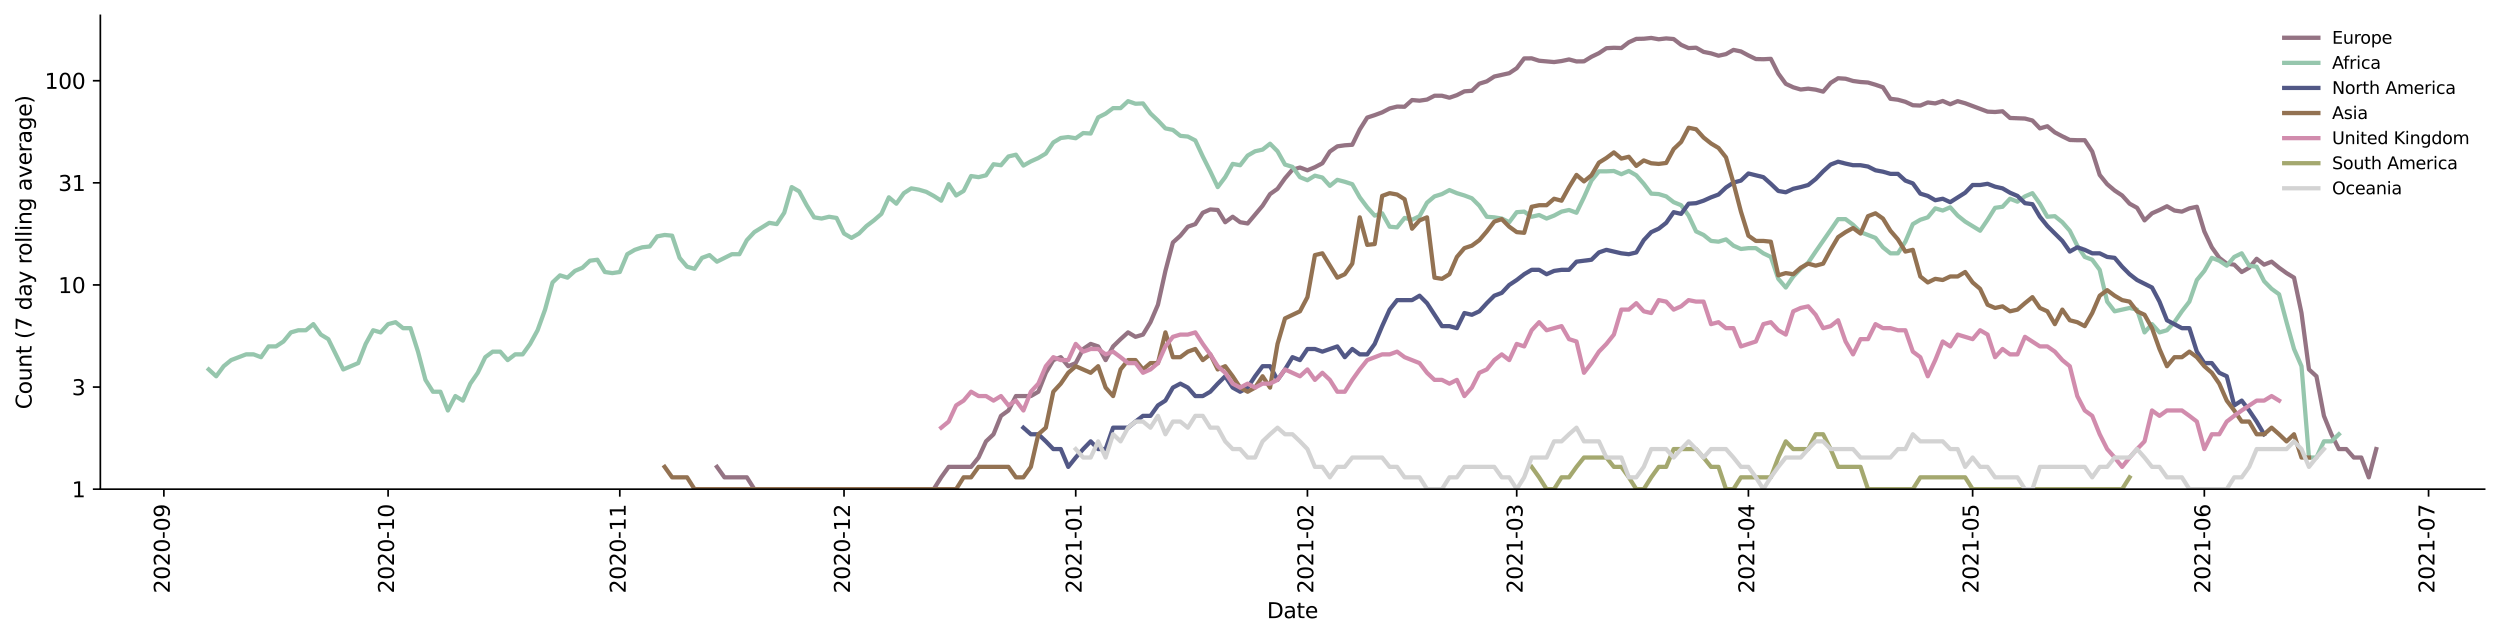 <?xml version="1.0" encoding="utf-8" standalone="no"?>
<!DOCTYPE svg PUBLIC "-//W3C//DTD SVG 1.1//EN"
  "http://www.w3.org/Graphics/SVG/1.1/DTD/svg11.dtd">
<svg height="298.621pt" version="1.1" viewBox="0 0 1170.166 298.621" width="1170.166pt" xmlns="http://www.w3.org/2000/svg" xmlns:xlink="http://www.w3.org/1999/xlink">
 <defs>
  <style type="text/css">*{stroke-linecap:butt;stroke-linejoin:round;}</style>
 </defs>
 <g id="figure_1">
  <g id="patch_1">
   <path d="M 0 298.621 
L 1170.166 298.621 
L 1170.166 0 
L 0 0 
z
" style="fill:#ffffff;"/>
  </g>
  <g id="axes_1">
   <g id="patch_2">
    <path d="M 46.966 228.96 
L 1162.966 228.96 
L 1162.966 7.2 
L 46.966 7.2 
z
" style="fill:#ffffff;"/>
   </g>
   <g id="matplotlib.axis_1">
    <g id="xtick_1">
     <g id="line2d_1">
      <defs>
       <path d="M 0 0 
L 0 3.5 
" id="m7f0654ba0b" style="stroke:#000000;stroke-width:0.8;"/>
      </defs>
      <g>
       <use style="stroke:#000000;stroke-width:0.8;" x="76.702" xlink:href="#m7f0654ba0b" y="228.96"/>
      </g>
     </g>
     <g id="text_1">
      <!-- 2020-09 -->
      <g transform="translate(79.462 277.743)rotate(-90)scale(0.1 -0.1)">
       <defs>
        <path d="M 1228 531 
L 3431 531 
L 3431 0 
L 469 0 
L 469 531 
Q 828 903 1448 1529 
Q 2069 2156 2228 2338 
Q 2531 2678 2651 2914 
Q 2772 3150 2772 3378 
Q 2772 3750 2511 3984 
Q 2250 4219 1831 4219 
Q 1534 4219 1204 4116 
Q 875 4013 500 3803 
L 500 4441 
Q 881 4594 1212 4672 
Q 1544 4750 1819 4750 
Q 2544 4750 2975 4387 
Q 3406 4025 3406 3419 
Q 3406 3131 3298 2873 
Q 3191 2616 2906 2266 
Q 2828 2175 2409 1742 
Q 1991 1309 1228 531 
z
" id="DejaVuSans-32" transform="scale(0.016)"/>
        <path d="M 2034 4250 
Q 1547 4250 1301 3770 
Q 1056 3291 1056 2328 
Q 1056 1369 1301 889 
Q 1547 409 2034 409 
Q 2525 409 2770 889 
Q 3016 1369 3016 2328 
Q 3016 3291 2770 3770 
Q 2525 4250 2034 4250 
z
M 2034 4750 
Q 2819 4750 3233 4129 
Q 3647 3509 3647 2328 
Q 3647 1150 3233 529 
Q 2819 -91 2034 -91 
Q 1250 -91 836 529 
Q 422 1150 422 2328 
Q 422 3509 836 4129 
Q 1250 4750 2034 4750 
z
" id="DejaVuSans-30" transform="scale(0.016)"/>
        <path d="M 313 2009 
L 1997 2009 
L 1997 1497 
L 313 1497 
L 313 2009 
z
" id="DejaVuSans-2d" transform="scale(0.016)"/>
        <path d="M 703 97 
L 703 672 
Q 941 559 1184 500 
Q 1428 441 1663 441 
Q 2288 441 2617 861 
Q 2947 1281 2994 2138 
Q 2813 1869 2534 1725 
Q 2256 1581 1919 1581 
Q 1219 1581 811 2004 
Q 403 2428 403 3163 
Q 403 3881 828 4315 
Q 1253 4750 1959 4750 
Q 2769 4750 3195 4129 
Q 3622 3509 3622 2328 
Q 3622 1225 3098 567 
Q 2575 -91 1691 -91 
Q 1453 -91 1209 -44 
Q 966 3 703 97 
z
M 1959 2075 
Q 2384 2075 2632 2365 
Q 2881 2656 2881 3163 
Q 2881 3666 2632 3958 
Q 2384 4250 1959 4250 
Q 1534 4250 1286 3958 
Q 1038 3666 1038 3163 
Q 1038 2656 1286 2365 
Q 1534 2075 1959 2075 
z
" id="DejaVuSans-39" transform="scale(0.016)"/>
       </defs>
       <use xlink:href="#DejaVuSans-32"/>
       <use x="63.623" xlink:href="#DejaVuSans-30"/>
       <use x="127.246" xlink:href="#DejaVuSans-32"/>
       <use x="190.869" xlink:href="#DejaVuSans-30"/>
       <use x="254.492" xlink:href="#DejaVuSans-2d"/>
       <use x="290.576" xlink:href="#DejaVuSans-30"/>
       <use x="354.199" xlink:href="#DejaVuSans-39"/>
      </g>
     </g>
    </g>
    <g id="xtick_2">
     <g id="line2d_2">
      <g>
       <use style="stroke:#000000;stroke-width:0.8;" x="181.655" xlink:href="#m7f0654ba0b" y="228.96"/>
      </g>
     </g>
     <g id="text_2">
      <!-- 2020-10 -->
      <g transform="translate(184.415 277.743)rotate(-90)scale(0.1 -0.1)">
       <defs>
        <path d="M 794 531 
L 1825 531 
L 1825 4091 
L 703 3866 
L 703 4441 
L 1819 4666 
L 2450 4666 
L 2450 531 
L 3481 531 
L 3481 0 
L 794 0 
L 794 531 
z
" id="DejaVuSans-31" transform="scale(0.016)"/>
       </defs>
       <use xlink:href="#DejaVuSans-32"/>
       <use x="63.623" xlink:href="#DejaVuSans-30"/>
       <use x="127.246" xlink:href="#DejaVuSans-32"/>
       <use x="190.869" xlink:href="#DejaVuSans-30"/>
       <use x="254.492" xlink:href="#DejaVuSans-2d"/>
       <use x="290.576" xlink:href="#DejaVuSans-31"/>
       <use x="354.199" xlink:href="#DejaVuSans-30"/>
      </g>
     </g>
    </g>
    <g id="xtick_3">
     <g id="line2d_3">
      <g>
       <use style="stroke:#000000;stroke-width:0.8;" x="290.107" xlink:href="#m7f0654ba0b" y="228.96"/>
      </g>
     </g>
     <g id="text_3">
      <!-- 2020-11 -->
      <g transform="translate(292.866 277.743)rotate(-90)scale(0.1 -0.1)">
       <use xlink:href="#DejaVuSans-32"/>
       <use x="63.623" xlink:href="#DejaVuSans-30"/>
       <use x="127.246" xlink:href="#DejaVuSans-32"/>
       <use x="190.869" xlink:href="#DejaVuSans-30"/>
       <use x="254.492" xlink:href="#DejaVuSans-2d"/>
       <use x="290.576" xlink:href="#DejaVuSans-31"/>
       <use x="354.199" xlink:href="#DejaVuSans-31"/>
      </g>
     </g>
    </g>
    <g id="xtick_4">
     <g id="line2d_4">
      <g>
       <use style="stroke:#000000;stroke-width:0.8;" x="395.06" xlink:href="#m7f0654ba0b" y="228.96"/>
      </g>
     </g>
     <g id="text_4">
      <!-- 2020-12 -->
      <g transform="translate(397.819 277.743)rotate(-90)scale(0.1 -0.1)">
       <use xlink:href="#DejaVuSans-32"/>
       <use x="63.623" xlink:href="#DejaVuSans-30"/>
       <use x="127.246" xlink:href="#DejaVuSans-32"/>
       <use x="190.869" xlink:href="#DejaVuSans-30"/>
       <use x="254.492" xlink:href="#DejaVuSans-2d"/>
       <use x="290.576" xlink:href="#DejaVuSans-31"/>
       <use x="354.199" xlink:href="#DejaVuSans-32"/>
      </g>
     </g>
    </g>
    <g id="xtick_5">
     <g id="line2d_5">
      <g>
       <use style="stroke:#000000;stroke-width:0.8;" x="503.511" xlink:href="#m7f0654ba0b" y="228.96"/>
      </g>
     </g>
     <g id="text_5">
      <!-- 2021-01 -->
      <g transform="translate(506.27 277.743)rotate(-90)scale(0.1 -0.1)">
       <use xlink:href="#DejaVuSans-32"/>
       <use x="63.623" xlink:href="#DejaVuSans-30"/>
       <use x="127.246" xlink:href="#DejaVuSans-32"/>
       <use x="190.869" xlink:href="#DejaVuSans-31"/>
       <use x="254.492" xlink:href="#DejaVuSans-2d"/>
       <use x="290.576" xlink:href="#DejaVuSans-30"/>
       <use x="354.199" xlink:href="#DejaVuSans-31"/>
      </g>
     </g>
    </g>
    <g id="xtick_6">
     <g id="line2d_6">
      <g>
       <use style="stroke:#000000;stroke-width:0.8;" x="611.962" xlink:href="#m7f0654ba0b" y="228.96"/>
      </g>
     </g>
     <g id="text_6">
      <!-- 2021-02 -->
      <g transform="translate(614.722 277.743)rotate(-90)scale(0.1 -0.1)">
       <use xlink:href="#DejaVuSans-32"/>
       <use x="63.623" xlink:href="#DejaVuSans-30"/>
       <use x="127.246" xlink:href="#DejaVuSans-32"/>
       <use x="190.869" xlink:href="#DejaVuSans-31"/>
       <use x="254.492" xlink:href="#DejaVuSans-2d"/>
       <use x="290.576" xlink:href="#DejaVuSans-30"/>
       <use x="354.199" xlink:href="#DejaVuSans-32"/>
      </g>
     </g>
    </g>
    <g id="xtick_7">
     <g id="line2d_7">
      <g>
       <use style="stroke:#000000;stroke-width:0.8;" x="709.919" xlink:href="#m7f0654ba0b" y="228.96"/>
      </g>
     </g>
     <g id="text_7">
      <!-- 2021-03 -->
      <g transform="translate(712.678 277.743)rotate(-90)scale(0.1 -0.1)">
       <defs>
        <path d="M 2597 2516 
Q 3050 2419 3304 2112 
Q 3559 1806 3559 1356 
Q 3559 666 3084 287 
Q 2609 -91 1734 -91 
Q 1441 -91 1130 -33 
Q 819 25 488 141 
L 488 750 
Q 750 597 1062 519 
Q 1375 441 1716 441 
Q 2309 441 2620 675 
Q 2931 909 2931 1356 
Q 2931 1769 2642 2001 
Q 2353 2234 1838 2234 
L 1294 2234 
L 1294 2753 
L 1863 2753 
Q 2328 2753 2575 2939 
Q 2822 3125 2822 3475 
Q 2822 3834 2567 4026 
Q 2313 4219 1838 4219 
Q 1578 4219 1281 4162 
Q 984 4106 628 3988 
L 628 4550 
Q 988 4650 1302 4700 
Q 1616 4750 1894 4750 
Q 2613 4750 3031 4423 
Q 3450 4097 3450 3541 
Q 3450 3153 3228 2886 
Q 3006 2619 2597 2516 
z
" id="DejaVuSans-33" transform="scale(0.016)"/>
       </defs>
       <use xlink:href="#DejaVuSans-32"/>
       <use x="63.623" xlink:href="#DejaVuSans-30"/>
       <use x="127.246" xlink:href="#DejaVuSans-32"/>
       <use x="190.869" xlink:href="#DejaVuSans-31"/>
       <use x="254.492" xlink:href="#DejaVuSans-2d"/>
       <use x="290.576" xlink:href="#DejaVuSans-30"/>
       <use x="354.199" xlink:href="#DejaVuSans-33"/>
      </g>
     </g>
    </g>
    <g id="xtick_8">
     <g id="line2d_8">
      <g>
       <use style="stroke:#000000;stroke-width:0.8;" x="818.37" xlink:href="#m7f0654ba0b" y="228.96"/>
      </g>
     </g>
     <g id="text_8">
      <!-- 2021-04 -->
      <g transform="translate(821.129 277.743)rotate(-90)scale(0.1 -0.1)">
       <defs>
        <path d="M 2419 4116 
L 825 1625 
L 2419 1625 
L 2419 4116 
z
M 2253 4666 
L 3047 4666 
L 3047 1625 
L 3713 1625 
L 3713 1100 
L 3047 1100 
L 3047 0 
L 2419 0 
L 2419 1100 
L 313 1100 
L 313 1709 
L 2253 4666 
z
" id="DejaVuSans-34" transform="scale(0.016)"/>
       </defs>
       <use xlink:href="#DejaVuSans-32"/>
       <use x="63.623" xlink:href="#DejaVuSans-30"/>
       <use x="127.246" xlink:href="#DejaVuSans-32"/>
       <use x="190.869" xlink:href="#DejaVuSans-31"/>
       <use x="254.492" xlink:href="#DejaVuSans-2d"/>
       <use x="290.576" xlink:href="#DejaVuSans-30"/>
       <use x="354.199" xlink:href="#DejaVuSans-34"/>
      </g>
     </g>
    </g>
    <g id="xtick_9">
     <g id="line2d_9">
      <g>
       <use style="stroke:#000000;stroke-width:0.8;" x="923.323" xlink:href="#m7f0654ba0b" y="228.96"/>
      </g>
     </g>
     <g id="text_9">
      <!-- 2021-05 -->
      <g transform="translate(926.082 277.743)rotate(-90)scale(0.1 -0.1)">
       <defs>
        <path d="M 691 4666 
L 3169 4666 
L 3169 4134 
L 1269 4134 
L 1269 2991 
Q 1406 3038 1543 3061 
Q 1681 3084 1819 3084 
Q 2600 3084 3056 2656 
Q 3513 2228 3513 1497 
Q 3513 744 3044 326 
Q 2575 -91 1722 -91 
Q 1428 -91 1123 -41 
Q 819 9 494 109 
L 494 744 
Q 775 591 1075 516 
Q 1375 441 1709 441 
Q 2250 441 2565 725 
Q 2881 1009 2881 1497 
Q 2881 1984 2565 2268 
Q 2250 2553 1709 2553 
Q 1456 2553 1204 2497 
Q 953 2441 691 2322 
L 691 4666 
z
" id="DejaVuSans-35" transform="scale(0.016)"/>
       </defs>
       <use xlink:href="#DejaVuSans-32"/>
       <use x="63.623" xlink:href="#DejaVuSans-30"/>
       <use x="127.246" xlink:href="#DejaVuSans-32"/>
       <use x="190.869" xlink:href="#DejaVuSans-31"/>
       <use x="254.492" xlink:href="#DejaVuSans-2d"/>
       <use x="290.576" xlink:href="#DejaVuSans-30"/>
       <use x="354.199" xlink:href="#DejaVuSans-35"/>
      </g>
     </g>
    </g>
    <g id="xtick_10">
     <g id="line2d_10">
      <g>
       <use style="stroke:#000000;stroke-width:0.8;" x="1031.774" xlink:href="#m7f0654ba0b" y="228.96"/>
      </g>
     </g>
     <g id="text_10">
      <!-- 2021-06 -->
      <g transform="translate(1034.534 277.743)rotate(-90)scale(0.1 -0.1)">
       <defs>
        <path d="M 2113 2584 
Q 1688 2584 1439 2293 
Q 1191 2003 1191 1497 
Q 1191 994 1439 701 
Q 1688 409 2113 409 
Q 2538 409 2786 701 
Q 3034 994 3034 1497 
Q 3034 2003 2786 2293 
Q 2538 2584 2113 2584 
z
M 3366 4563 
L 3366 3988 
Q 3128 4100 2886 4159 
Q 2644 4219 2406 4219 
Q 1781 4219 1451 3797 
Q 1122 3375 1075 2522 
Q 1259 2794 1537 2939 
Q 1816 3084 2150 3084 
Q 2853 3084 3261 2657 
Q 3669 2231 3669 1497 
Q 3669 778 3244 343 
Q 2819 -91 2113 -91 
Q 1303 -91 875 529 
Q 447 1150 447 2328 
Q 447 3434 972 4092 
Q 1497 4750 2381 4750 
Q 2619 4750 2861 4703 
Q 3103 4656 3366 4563 
z
" id="DejaVuSans-36" transform="scale(0.016)"/>
       </defs>
       <use xlink:href="#DejaVuSans-32"/>
       <use x="63.623" xlink:href="#DejaVuSans-30"/>
       <use x="127.246" xlink:href="#DejaVuSans-32"/>
       <use x="190.869" xlink:href="#DejaVuSans-31"/>
       <use x="254.492" xlink:href="#DejaVuSans-2d"/>
       <use x="290.576" xlink:href="#DejaVuSans-30"/>
       <use x="354.199" xlink:href="#DejaVuSans-36"/>
      </g>
     </g>
    </g>
    <g id="xtick_11">
     <g id="line2d_11">
      <g>
       <use style="stroke:#000000;stroke-width:0.8;" x="1136.727" xlink:href="#m7f0654ba0b" y="228.96"/>
      </g>
     </g>
     <g id="text_11">
      <!-- 2021-07 -->
      <g transform="translate(1139.487 277.743)rotate(-90)scale(0.1 -0.1)">
       <defs>
        <path d="M 525 4666 
L 3525 4666 
L 3525 4397 
L 1831 0 
L 1172 0 
L 2766 4134 
L 525 4134 
L 525 4666 
z
" id="DejaVuSans-37" transform="scale(0.016)"/>
       </defs>
       <use xlink:href="#DejaVuSans-32"/>
       <use x="63.623" xlink:href="#DejaVuSans-30"/>
       <use x="127.246" xlink:href="#DejaVuSans-32"/>
       <use x="190.869" xlink:href="#DejaVuSans-31"/>
       <use x="254.492" xlink:href="#DejaVuSans-2d"/>
       <use x="290.576" xlink:href="#DejaVuSans-30"/>
       <use x="354.199" xlink:href="#DejaVuSans-37"/>
      </g>
     </g>
    </g>
    <g id="text_12">
     <!-- Date -->
     <g transform="translate(593.015 289.341)scale(0.1 -0.1)">
      <defs>
       <path d="M 1259 4147 
L 1259 519 
L 2022 519 
Q 2988 519 3436 956 
Q 3884 1394 3884 2338 
Q 3884 3275 3436 3711 
Q 2988 4147 2022 4147 
L 1259 4147 
z
M 628 4666 
L 1925 4666 
Q 3281 4666 3915 4102 
Q 4550 3538 4550 2338 
Q 4550 1131 3912 565 
Q 3275 0 1925 0 
L 628 0 
L 628 4666 
z
" id="DejaVuSans-44" transform="scale(0.016)"/>
       <path d="M 2194 1759 
Q 1497 1759 1228 1600 
Q 959 1441 959 1056 
Q 959 750 1161 570 
Q 1363 391 1709 391 
Q 2188 391 2477 730 
Q 2766 1069 2766 1631 
L 2766 1759 
L 2194 1759 
z
M 3341 1997 
L 3341 0 
L 2766 0 
L 2766 531 
Q 2569 213 2275 61 
Q 1981 -91 1556 -91 
Q 1019 -91 701 211 
Q 384 513 384 1019 
Q 384 1609 779 1909 
Q 1175 2209 1959 2209 
L 2766 2209 
L 2766 2266 
Q 2766 2663 2505 2880 
Q 2244 3097 1772 3097 
Q 1472 3097 1187 3025 
Q 903 2953 641 2809 
L 641 3341 
Q 956 3463 1253 3523 
Q 1550 3584 1831 3584 
Q 2591 3584 2966 3190 
Q 3341 2797 3341 1997 
z
" id="DejaVuSans-61" transform="scale(0.016)"/>
       <path d="M 1172 4494 
L 1172 3500 
L 2356 3500 
L 2356 3053 
L 1172 3053 
L 1172 1153 
Q 1172 725 1289 603 
Q 1406 481 1766 481 
L 2356 481 
L 2356 0 
L 1766 0 
Q 1100 0 847 248 
Q 594 497 594 1153 
L 594 3053 
L 172 3053 
L 172 3500 
L 594 3500 
L 594 4494 
L 1172 4494 
z
" id="DejaVuSans-74" transform="scale(0.016)"/>
       <path d="M 3597 1894 
L 3597 1613 
L 953 1613 
Q 991 1019 1311 708 
Q 1631 397 2203 397 
Q 2534 397 2845 478 
Q 3156 559 3463 722 
L 3463 178 
Q 3153 47 2828 -22 
Q 2503 -91 2169 -91 
Q 1331 -91 842 396 
Q 353 884 353 1716 
Q 353 2575 817 3079 
Q 1281 3584 2069 3584 
Q 2775 3584 3186 3129 
Q 3597 2675 3597 1894 
z
M 3022 2063 
Q 3016 2534 2758 2815 
Q 2500 3097 2075 3097 
Q 1594 3097 1305 2825 
Q 1016 2553 972 2059 
L 3022 2063 
z
" id="DejaVuSans-65" transform="scale(0.016)"/>
      </defs>
      <use xlink:href="#DejaVuSans-44"/>
      <use x="77.002" xlink:href="#DejaVuSans-61"/>
      <use x="138.281" xlink:href="#DejaVuSans-74"/>
      <use x="177.49" xlink:href="#DejaVuSans-65"/>
     </g>
    </g>
   </g>
   <g id="matplotlib.axis_2">
    <g id="ytick_1">
     <g id="line2d_12">
      <defs>
       <path d="M 0 0 
L -3.5 0 
" id="m49fed75c02" style="stroke:#000000;stroke-width:0.8;"/>
      </defs>
      <g>
       <use style="stroke:#000000;stroke-width:0.8;" x="46.966" xlink:href="#m49fed75c02" y="228.96"/>
      </g>
     </g>
     <g id="text_13">
      <!-- 1 -->
      <g transform="translate(33.603 232.759)scale(0.1 -0.1)">
       <use xlink:href="#DejaVuSans-31"/>
      </g>
     </g>
    </g>
    <g id="ytick_2">
     <g id="line2d_13">
      <g>
       <use style="stroke:#000000;stroke-width:0.8;" x="46.966" xlink:href="#m49fed75c02" y="181.167"/>
      </g>
     </g>
     <g id="text_14">
      <!-- 3 -->
      <g transform="translate(33.603 184.966)scale(0.1 -0.1)">
       <use xlink:href="#DejaVuSans-33"/>
      </g>
     </g>
    </g>
    <g id="ytick_3">
     <g id="line2d_14">
      <g>
       <use style="stroke:#000000;stroke-width:0.8;" x="46.966" xlink:href="#m49fed75c02" y="133.373"/>
      </g>
     </g>
     <g id="text_15">
      <!-- 10 -->
      <g transform="translate(27.241 137.173)scale(0.1 -0.1)">
       <use xlink:href="#DejaVuSans-31"/>
       <use x="63.623" xlink:href="#DejaVuSans-30"/>
      </g>
     </g>
    </g>
    <g id="ytick_4">
     <g id="line2d_15">
      <g>
       <use style="stroke:#000000;stroke-width:0.8;" x="46.966" xlink:href="#m49fed75c02" y="85.58"/>
      </g>
     </g>
     <g id="text_16">
      <!-- 31 -->
      <g transform="translate(27.241 89.379)scale(0.1 -0.1)">
       <use xlink:href="#DejaVuSans-33"/>
       <use x="63.623" xlink:href="#DejaVuSans-31"/>
      </g>
     </g>
    </g>
    <g id="ytick_5">
     <g id="line2d_16">
      <g>
       <use style="stroke:#000000;stroke-width:0.8;" x="46.966" xlink:href="#m49fed75c02" y="37.787"/>
      </g>
     </g>
     <g id="text_17">
      <!-- 100 -->
      <g transform="translate(20.878 41.586)scale(0.1 -0.1)">
       <use xlink:href="#DejaVuSans-31"/>
       <use x="63.623" xlink:href="#DejaVuSans-30"/>
       <use x="127.246" xlink:href="#DejaVuSans-30"/>
      </g>
     </g>
    </g>
    <g id="text_18">
     <!-- Count (7 day rolling average) -->
     <g transform="translate(14.798 191.548)rotate(-90)scale(0.1 -0.1)">
      <defs>
       <path d="M 4122 4306 
L 4122 3641 
Q 3803 3938 3442 4084 
Q 3081 4231 2675 4231 
Q 1875 4231 1450 3742 
Q 1025 3253 1025 2328 
Q 1025 1406 1450 917 
Q 1875 428 2675 428 
Q 3081 428 3442 575 
Q 3803 722 4122 1019 
L 4122 359 
Q 3791 134 3420 21 
Q 3050 -91 2638 -91 
Q 1578 -91 968 557 
Q 359 1206 359 2328 
Q 359 3453 968 4101 
Q 1578 4750 2638 4750 
Q 3056 4750 3426 4639 
Q 3797 4528 4122 4306 
z
" id="DejaVuSans-43" transform="scale(0.016)"/>
       <path d="M 1959 3097 
Q 1497 3097 1228 2736 
Q 959 2375 959 1747 
Q 959 1119 1226 758 
Q 1494 397 1959 397 
Q 2419 397 2687 759 
Q 2956 1122 2956 1747 
Q 2956 2369 2687 2733 
Q 2419 3097 1959 3097 
z
M 1959 3584 
Q 2709 3584 3137 3096 
Q 3566 2609 3566 1747 
Q 3566 888 3137 398 
Q 2709 -91 1959 -91 
Q 1206 -91 779 398 
Q 353 888 353 1747 
Q 353 2609 779 3096 
Q 1206 3584 1959 3584 
z
" id="DejaVuSans-6f" transform="scale(0.016)"/>
       <path d="M 544 1381 
L 544 3500 
L 1119 3500 
L 1119 1403 
Q 1119 906 1312 657 
Q 1506 409 1894 409 
Q 2359 409 2629 706 
Q 2900 1003 2900 1516 
L 2900 3500 
L 3475 3500 
L 3475 0 
L 2900 0 
L 2900 538 
Q 2691 219 2414 64 
Q 2138 -91 1772 -91 
Q 1169 -91 856 284 
Q 544 659 544 1381 
z
M 1991 3584 
L 1991 3584 
z
" id="DejaVuSans-75" transform="scale(0.016)"/>
       <path d="M 3513 2113 
L 3513 0 
L 2938 0 
L 2938 2094 
Q 2938 2591 2744 2837 
Q 2550 3084 2163 3084 
Q 1697 3084 1428 2787 
Q 1159 2491 1159 1978 
L 1159 0 
L 581 0 
L 581 3500 
L 1159 3500 
L 1159 2956 
Q 1366 3272 1645 3428 
Q 1925 3584 2291 3584 
Q 2894 3584 3203 3211 
Q 3513 2838 3513 2113 
z
" id="DejaVuSans-6e" transform="scale(0.016)"/>
       <path id="DejaVuSans-20" transform="scale(0.016)"/>
       <path d="M 1984 4856 
Q 1566 4138 1362 3434 
Q 1159 2731 1159 2009 
Q 1159 1288 1364 580 
Q 1569 -128 1984 -844 
L 1484 -844 
Q 1016 -109 783 600 
Q 550 1309 550 2009 
Q 550 2706 781 3412 
Q 1013 4119 1484 4856 
L 1984 4856 
z
" id="DejaVuSans-28" transform="scale(0.016)"/>
       <path d="M 2906 2969 
L 2906 4863 
L 3481 4863 
L 3481 0 
L 2906 0 
L 2906 525 
Q 2725 213 2448 61 
Q 2172 -91 1784 -91 
Q 1150 -91 751 415 
Q 353 922 353 1747 
Q 353 2572 751 3078 
Q 1150 3584 1784 3584 
Q 2172 3584 2448 3432 
Q 2725 3281 2906 2969 
z
M 947 1747 
Q 947 1113 1208 752 
Q 1469 391 1925 391 
Q 2381 391 2643 752 
Q 2906 1113 2906 1747 
Q 2906 2381 2643 2742 
Q 2381 3103 1925 3103 
Q 1469 3103 1208 2742 
Q 947 2381 947 1747 
z
" id="DejaVuSans-64" transform="scale(0.016)"/>
       <path d="M 2059 -325 
Q 1816 -950 1584 -1140 
Q 1353 -1331 966 -1331 
L 506 -1331 
L 506 -850 
L 844 -850 
Q 1081 -850 1212 -737 
Q 1344 -625 1503 -206 
L 1606 56 
L 191 3500 
L 800 3500 
L 1894 763 
L 2988 3500 
L 3597 3500 
L 2059 -325 
z
" id="DejaVuSans-79" transform="scale(0.016)"/>
       <path d="M 2631 2963 
Q 2534 3019 2420 3045 
Q 2306 3072 2169 3072 
Q 1681 3072 1420 2755 
Q 1159 2438 1159 1844 
L 1159 0 
L 581 0 
L 581 3500 
L 1159 3500 
L 1159 2956 
Q 1341 3275 1631 3429 
Q 1922 3584 2338 3584 
Q 2397 3584 2469 3576 
Q 2541 3569 2628 3553 
L 2631 2963 
z
" id="DejaVuSans-72" transform="scale(0.016)"/>
       <path d="M 603 4863 
L 1178 4863 
L 1178 0 
L 603 0 
L 603 4863 
z
" id="DejaVuSans-6c" transform="scale(0.016)"/>
       <path d="M 603 3500 
L 1178 3500 
L 1178 0 
L 603 0 
L 603 3500 
z
M 603 4863 
L 1178 4863 
L 1178 4134 
L 603 4134 
L 603 4863 
z
" id="DejaVuSans-69" transform="scale(0.016)"/>
       <path d="M 2906 1791 
Q 2906 2416 2648 2759 
Q 2391 3103 1925 3103 
Q 1463 3103 1205 2759 
Q 947 2416 947 1791 
Q 947 1169 1205 825 
Q 1463 481 1925 481 
Q 2391 481 2648 825 
Q 2906 1169 2906 1791 
z
M 3481 434 
Q 3481 -459 3084 -895 
Q 2688 -1331 1869 -1331 
Q 1566 -1331 1297 -1286 
Q 1028 -1241 775 -1147 
L 775 -588 
Q 1028 -725 1275 -790 
Q 1522 -856 1778 -856 
Q 2344 -856 2625 -561 
Q 2906 -266 2906 331 
L 2906 616 
Q 2728 306 2450 153 
Q 2172 0 1784 0 
Q 1141 0 747 490 
Q 353 981 353 1791 
Q 353 2603 747 3093 
Q 1141 3584 1784 3584 
Q 2172 3584 2450 3431 
Q 2728 3278 2906 2969 
L 2906 3500 
L 3481 3500 
L 3481 434 
z
" id="DejaVuSans-67" transform="scale(0.016)"/>
       <path d="M 191 3500 
L 800 3500 
L 1894 563 
L 2988 3500 
L 3597 3500 
L 2284 0 
L 1503 0 
L 191 3500 
z
" id="DejaVuSans-76" transform="scale(0.016)"/>
       <path d="M 513 4856 
L 1013 4856 
Q 1481 4119 1714 3412 
Q 1947 2706 1947 2009 
Q 1947 1309 1714 600 
Q 1481 -109 1013 -844 
L 513 -844 
Q 928 -128 1133 580 
Q 1338 1288 1338 2009 
Q 1338 2731 1133 3434 
Q 928 4138 513 4856 
z
" id="DejaVuSans-29" transform="scale(0.016)"/>
      </defs>
      <use xlink:href="#DejaVuSans-43"/>
      <use x="69.824" xlink:href="#DejaVuSans-6f"/>
      <use x="131.006" xlink:href="#DejaVuSans-75"/>
      <use x="194.385" xlink:href="#DejaVuSans-6e"/>
      <use x="257.764" xlink:href="#DejaVuSans-74"/>
      <use x="296.973" xlink:href="#DejaVuSans-20"/>
      <use x="328.76" xlink:href="#DejaVuSans-28"/>
      <use x="367.773" xlink:href="#DejaVuSans-37"/>
      <use x="431.396" xlink:href="#DejaVuSans-20"/>
      <use x="463.184" xlink:href="#DejaVuSans-64"/>
      <use x="526.66" xlink:href="#DejaVuSans-61"/>
      <use x="587.939" xlink:href="#DejaVuSans-79"/>
      <use x="647.119" xlink:href="#DejaVuSans-20"/>
      <use x="678.906" xlink:href="#DejaVuSans-72"/>
      <use x="717.77" xlink:href="#DejaVuSans-6f"/>
      <use x="778.951" xlink:href="#DejaVuSans-6c"/>
      <use x="806.734" xlink:href="#DejaVuSans-6c"/>
      <use x="834.518" xlink:href="#DejaVuSans-69"/>
      <use x="862.301" xlink:href="#DejaVuSans-6e"/>
      <use x="925.68" xlink:href="#DejaVuSans-67"/>
      <use x="989.156" xlink:href="#DejaVuSans-20"/>
      <use x="1020.943" xlink:href="#DejaVuSans-61"/>
      <use x="1082.223" xlink:href="#DejaVuSans-76"/>
      <use x="1141.402" xlink:href="#DejaVuSans-65"/>
      <use x="1202.926" xlink:href="#DejaVuSans-72"/>
      <use x="1244.039" xlink:href="#DejaVuSans-61"/>
      <use x="1305.318" xlink:href="#DejaVuSans-67"/>
      <use x="1368.795" xlink:href="#DejaVuSans-65"/>
      <use x="1430.318" xlink:href="#DejaVuSans-29"/>
     </g>
    </g>
   </g>
   <g id="line2d_17">
    <path clip-path="url(#pa85bb7ba07)" d="M 335.586 218.527 
L 339.085 223.417 
L 349.58 223.417 
L 353.078 228.96 
L 437.041 228.96 
L 440.539 223.417 
L 444.038 218.527 
L 454.533 218.527 
L 458.031 214.153 
L 461.53 206.585 
L 465.028 203.262 
L 468.527 194.642 
L 472.025 192.126 
L 475.524 185.379 
L 482.52 185.379 
L 486.019 183.354 
L 489.517 174.488 
L 493.016 168.547 
L 496.514 167.186 
L 500.013 171.411 
L 503.511 169.954 
L 507.01 163.351 
L 510.508 160.978 
L 514.006 162.148 
L 517.505 168.547 
L 521.003 162.148 
L 524.502 158.734 
L 528 155.58 
L 531.499 157.656 
L 534.997 156.605 
L 538.495 150.803 
L 541.994 142.637 
L 545.492 126.805 
L 548.991 113.493 
L 552.489 110.312 
L 555.988 106.109 
L 559.486 104.897 
L 562.984 99.578 
L 566.483 98.031 
L 569.981 98.285 
L 573.48 104.01 
L 576.978 101.459 
L 580.477 104.01 
L 583.975 104.599 
L 590.972 96.296 
L 594.47 90.843 
L 597.969 88.364 
L 601.467 83.453 
L 604.966 79.383 
L 608.464 78.425 
L 611.962 79.707 
L 615.461 78.267 
L 618.959 76.422 
L 622.458 70.935 
L 625.956 68.504 
L 629.455 68.01 
L 632.953 67.765 
L 636.452 60.605 
L 639.95 55.036 
L 643.448 53.884 
L 646.947 52.593 
L 650.445 50.77 
L 653.944 49.888 
L 657.442 49.967 
L 660.941 46.828 
L 664.439 47.124 
L 667.937 46.608 
L 671.436 44.813 
L 674.934 44.813 
L 678.433 45.737 
L 681.931 44.533 
L 685.43 42.758 
L 688.928 42.491 
L 692.426 39.174 
L 695.925 38.084 
L 699.423 35.818 
L 706.42 34.264 
L 709.919 31.933 
L 713.417 27.354 
L 716.915 27.308 
L 720.414 28.429 
L 727.411 29.049 
L 730.909 28.571 
L 734.408 27.818 
L 737.906 28.761 
L 741.404 28.714 
L 744.903 26.577 
L 748.401 24.892 
L 751.9 22.567 
L 755.398 22.362 
L 758.897 22.485 
L 762.395 19.785 
L 765.894 18.202 
L 769.392 18.128 
L 772.89 17.76 
L 776.389 18.387 
L 779.887 17.98 
L 783.386 18.276 
L 786.884 20.994 
L 790.383 22.526 
L 793.881 22.321 
L 797.379 24.288 
L 800.878 24.979 
L 804.376 26.082 
L 807.875 25.329 
L 811.373 23.356 
L 814.872 24.074 
L 818.37 25.948 
L 821.868 27.632 
L 825.367 27.725 
L 828.865 27.539 
L 832.364 34.428 
L 835.862 39.235 
L 839.361 40.863 
L 842.859 41.898 
L 846.357 41.507 
L 849.856 41.963 
L 853.354 42.892 
L 856.853 38.807 
L 860.351 36.617 
L 863.85 36.849 
L 867.348 37.906 
L 870.847 38.384 
L 874.345 38.625 
L 877.843 39.667 
L 881.342 40.863 
L 884.84 46.243 
L 888.339 46.681 
L 891.837 47.647 
L 895.336 49.258 
L 898.834 49.414 
L 902.332 47.949 
L 905.831 48.406 
L 909.329 47.273 
L 912.828 48.791 
L 916.326 47.348 
L 919.825 48.33 
L 930.32 52.256 
L 933.818 52.424 
L 937.317 52.088 
L 940.815 55.216 
L 947.812 55.488 
L 951.31 56.406 
L 954.809 60.094 
L 958.307 59.092 
L 961.806 61.963 
L 965.304 63.808 
L 968.803 65.507 
L 972.301 65.623 
L 975.799 65.623 
L 979.298 70.935 
L 982.796 81.879 
L 986.295 86.215 
L 989.793 89.174 
L 993.292 91.487 
L 996.79 95.336 
L 1000.289 97.278 
L 1003.787 103.142 
L 1007.285 99.841 
L 1010.784 98.285 
L 1014.282 96.539 
L 1017.781 98.54 
L 1021.279 99.056 
L 1024.778 97.527 
L 1028.276 96.784 
L 1031.774 108.319 
L 1035.273 115.758 
L 1038.771 120.696 
L 1042.27 123.404 
L 1045.768 123.874 
L 1049.267 127.314 
L 1052.765 125.313 
L 1056.263 121.135 
L 1059.762 123.874 
L 1063.26 122.482 
L 1066.759 125.313 
L 1070.257 127.83 
L 1073.756 129.959 
L 1077.254 146.519 
L 1080.752 172.921 
L 1084.251 176.116 
L 1087.749 194.642 
L 1091.248 203.262 
L 1094.746 210.197 
L 1098.245 210.197 
L 1101.743 214.153 
L 1105.241 214.153 
L 1108.74 223.417 
L 1112.238 210.197 
L 1112.238 210.197 
" style="fill:none;stroke:#947383;stroke-linecap:square;stroke-width:2;"/>
   </g>
   <g id="line2d_18">
    <path clip-path="url(#pa85bb7ba07)" d="M 97.693 172.921 
L 101.191 176.116 
L 104.69 171.411 
L 108.188 168.547 
L 115.185 165.868 
L 118.683 165.868 
L 122.182 167.186 
L 125.68 162.148 
L 129.179 162.148 
L 132.677 159.841 
L 136.176 155.58 
L 139.674 154.579 
L 143.173 154.579 
L 146.671 151.715 
L 150.169 156.605 
L 153.668 158.734 
L 160.665 172.921 
L 167.662 169.954 
L 171.16 160.978 
L 174.658 154.579 
L 178.157 155.58 
L 181.655 151.715 
L 185.154 150.803 
L 188.652 153.602 
L 192.151 153.602 
L 195.649 164.59 
L 199.147 177.81 
L 202.646 183.354 
L 206.144 183.354 
L 209.643 192.126 
L 213.141 185.379 
L 216.64 187.508 
L 220.138 179.577 
L 223.636 174.488 
L 227.135 167.186 
L 230.633 164.59 
L 234.132 164.59 
L 237.63 168.547 
L 241.129 165.868 
L 244.627 165.868 
L 248.125 160.978 
L 251.624 154.579 
L 255.122 144.922 
L 258.621 132.204 
L 262.119 128.881 
L 265.618 129.959 
L 269.116 126.805 
L 272.615 125.313 
L 276.113 122.028 
L 279.611 121.579 
L 283.11 127.314 
L 286.608 127.83 
L 290.107 127.314 
L 293.605 118.984 
L 297.104 116.939 
L 300.602 115.758 
L 304.1 115.372 
L 307.599 110.654 
L 311.097 109.973 
L 314.596 110.312 
L 318.094 120.696 
L 321.593 124.828 
L 325.091 125.805 
L 328.589 120.696 
L 332.088 119.406 
L 335.586 122.482 
L 342.583 118.984 
L 346.082 118.984 
L 349.58 112.406 
L 353.078 108.645 
L 360.075 104.304 
L 363.574 104.897 
L 367.072 99.578 
L 370.571 87.57 
L 374.069 89.585 
L 377.568 96.054 
L 381.066 101.735 
L 384.564 102.292 
L 388.063 101.459 
L 391.561 102.013 
L 395.06 109.304 
L 398.558 111.346 
L 402.057 109.304 
L 405.555 105.802 
L 409.053 103.142 
L 412.552 100.107 
L 416.05 92.361 
L 419.549 95.336 
L 423.047 90.42 
L 426.546 88.164 
L 430.044 88.767 
L 433.542 89.792 
L 437.041 91.704 
L 440.539 93.936 
L 444.038 86.215 
L 447.536 91.487 
L 451.035 89.379 
L 454.533 82.397 
L 458.031 82.921 
L 461.53 82.051 
L 465.028 76.876 
L 468.527 77.334 
L 472.025 73.238 
L 475.524 72.411 
L 479.022 77.488 
L 482.52 75.529 
L 486.019 73.941 
L 489.517 71.868 
L 493.016 66.68 
L 496.514 64.592 
L 500.013 64.142 
L 503.511 64.706 
L 507.01 62.282 
L 510.508 62.497 
L 514.006 54.946 
L 517.505 53.191 
L 521.003 50.608 
L 524.502 50.608 
L 528 47.348 
L 531.499 48.56 
L 534.997 48.406 
L 538.495 53.105 
L 541.994 56.406 
L 545.492 60.094 
L 548.991 60.811 
L 552.489 63.587 
L 555.988 63.919 
L 559.486 65.739 
L 562.984 73.238 
L 566.483 80.198 
L 569.981 87.57 
L 573.48 82.921 
L 576.978 76.724 
L 580.477 77.334 
L 583.975 72.822 
L 587.473 70.803 
L 590.972 70.023 
L 594.47 67.279 
L 597.969 70.803 
L 601.467 77.028 
L 604.966 78.11 
L 608.464 82.921 
L 611.962 84.353 
L 615.461 82.224 
L 618.959 83.098 
L 622.458 86.984 
L 625.956 84.171 
L 629.455 85.088 
L 632.953 86.215 
L 636.452 92.361 
L 639.95 97.03 
L 643.448 100.913 
L 646.947 99.841 
L 650.445 106.109 
L 653.944 106.417 
L 657.442 102.013 
L 660.941 102.857 
L 664.439 101.185 
L 667.937 94.864 
L 671.436 91.922 
L 674.934 90.843 
L 678.433 88.97 
L 681.931 90.42 
L 685.43 91.487 
L 688.928 92.805 
L 692.426 96.296 
L 695.925 101.459 
L 699.423 101.735 
L 702.922 102.292 
L 706.42 104.01 
L 709.919 99.316 
L 713.417 99.056 
L 716.915 101.459 
L 720.414 100.642 
L 723.912 102.292 
L 727.411 100.913 
L 730.909 99.056 
L 734.408 98.285 
L 737.906 99.578 
L 741.404 92.361 
L 744.903 84.536 
L 748.401 80.198 
L 751.9 80.198 
L 755.398 80.034 
L 758.897 81.538 
L 762.395 80.034 
L 765.894 82.051 
L 769.392 86.025 
L 772.89 90.631 
L 776.389 90.843 
L 779.887 91.922 
L 783.386 94.63 
L 786.884 96.054 
L 790.383 100.913 
L 793.881 108.319 
L 797.379 109.973 
L 800.878 112.765 
L 804.376 113.128 
L 807.875 112.049 
L 811.373 114.989 
L 814.872 116.541 
L 818.37 116.148 
L 821.868 116.148 
L 825.367 118.567 
L 828.865 120.261 
L 832.364 130.509 
L 835.862 134.577 
L 839.361 129.417 
L 842.859 125.805 
L 846.357 122.941 
L 849.856 117.745 
L 856.853 107.675 
L 860.351 102.574 
L 863.85 102.574 
L 867.348 105.196 
L 870.847 108.645 
L 877.843 111.346 
L 881.342 115.758 
L 884.84 118.567 
L 888.339 118.567 
L 891.837 113.128 
L 895.336 104.897 
L 898.834 102.857 
L 902.332 101.735 
L 905.831 97.527 
L 909.329 98.54 
L 912.828 97.03 
L 916.326 100.913 
L 919.825 103.719 
L 926.821 107.996 
L 930.32 102.857 
L 933.818 97.278 
L 937.317 96.784 
L 940.815 93.029 
L 944.314 94.398 
L 947.812 91.922 
L 951.31 90.42 
L 954.809 95.336 
L 958.307 101.459 
L 961.806 101.185 
L 965.304 104.01 
L 968.803 107.996 
L 972.301 114.989 
L 975.799 120.261 
L 979.298 121.579 
L 982.796 126.302 
L 986.295 141.18 
L 989.793 145.713 
L 996.79 144.146 
L 1000.289 144.922 
L 1003.787 155.58 
L 1007.285 151.715 
L 1010.784 155.58 
L 1014.282 154.579 
L 1017.781 150.803 
L 1021.279 145.713 
L 1024.778 141.18 
L 1028.276 131.067 
L 1031.774 126.805 
L 1035.273 120.696 
L 1038.771 122.028 
L 1042.27 124.348 
L 1045.768 120.261 
L 1049.267 118.567 
L 1052.765 124.348 
L 1056.263 124.828 
L 1059.762 131.631 
L 1063.26 135.192 
L 1066.759 137.747 
L 1070.257 150.803 
L 1073.756 163.351 
L 1077.254 171.411 
L 1080.752 214.153 
L 1084.251 214.153 
L 1087.749 206.585 
L 1091.248 206.585 
L 1094.746 203.262 
L 1094.746 203.262 
" style="fill:none;stroke:#96c6ad;stroke-linecap:square;stroke-width:2;"/>
   </g>
   <g id="line2d_19">
    <path clip-path="url(#pa85bb7ba07)" d="M 479.022 200.186 
L 482.52 203.262 
L 486.019 203.262 
L 489.517 206.585 
L 493.016 210.197 
L 496.514 210.197 
L 500.013 218.527 
L 503.511 214.153 
L 507.01 210.197 
L 510.508 206.585 
L 514.006 210.197 
L 517.505 210.197 
L 521.003 200.186 
L 528 200.186 
L 531.499 197.321 
L 534.997 194.642 
L 538.495 194.642 
L 541.994 189.753 
L 545.492 187.508 
L 548.991 181.422 
L 552.489 179.577 
L 555.988 181.422 
L 559.486 185.379 
L 562.984 185.379 
L 566.483 183.354 
L 569.981 179.577 
L 573.48 176.116 
L 576.978 181.422 
L 580.477 183.354 
L 583.975 181.422 
L 587.473 176.116 
L 590.972 171.411 
L 594.47 171.411 
L 597.969 177.81 
L 601.467 172.921 
L 604.966 167.186 
L 608.464 168.547 
L 611.962 163.351 
L 615.461 163.351 
L 618.959 164.59 
L 625.956 162.148 
L 629.455 167.186 
L 632.953 163.351 
L 636.452 165.868 
L 639.95 165.868 
L 643.448 160.978 
L 646.947 152.648 
L 650.445 144.922 
L 653.944 140.47 
L 660.941 140.47 
L 664.439 138.411 
L 667.937 141.902 
L 674.934 152.648 
L 678.433 152.648 
L 681.931 153.602 
L 685.43 146.519 
L 688.928 147.341 
L 692.426 145.713 
L 695.925 141.902 
L 699.423 138.411 
L 702.922 137.093 
L 706.42 133.373 
L 709.919 131.067 
L 713.417 128.352 
L 716.915 126.302 
L 720.414 126.302 
L 723.912 128.352 
L 727.411 126.805 
L 730.909 126.302 
L 734.408 126.302 
L 737.906 122.482 
L 744.903 121.579 
L 748.401 118.154 
L 751.9 116.939 
L 758.897 118.567 
L 762.395 118.984 
L 765.894 118.154 
L 769.392 112.406 
L 772.89 108.645 
L 776.389 107.042 
L 779.887 104.304 
L 783.386 99.316 
L 786.884 100.107 
L 790.383 95.336 
L 793.881 95.099 
L 797.379 93.936 
L 800.878 92.361 
L 804.376 91.057 
L 807.875 87.767 
L 811.373 85.46 
L 814.872 84.536 
L 818.37 81.199 
L 825.367 82.921 
L 828.865 86.025 
L 832.364 89.379 
L 835.862 90.001 
L 839.361 88.364 
L 842.859 87.57 
L 846.357 86.598 
L 849.856 83.81 
L 853.354 80.198 
L 856.853 77.028 
L 860.351 75.677 
L 863.85 76.573 
L 867.348 77.334 
L 870.847 77.334 
L 874.345 77.954 
L 877.843 79.707 
L 881.342 80.363 
L 884.84 81.368 
L 888.339 81.368 
L 891.837 84.536 
L 895.336 85.836 
L 898.834 90.631 
L 902.332 91.704 
L 905.831 93.708 
L 909.329 93.029 
L 912.828 94.63 
L 919.825 90.21 
L 923.323 86.598 
L 926.821 86.598 
L 930.32 86.025 
L 933.818 87.374 
L 937.317 88.164 
L 940.815 90.21 
L 944.314 91.704 
L 947.812 95.099 
L 951.31 95.574 
L 954.809 101.459 
L 958.307 105.802 
L 965.304 112.765 
L 968.803 117.745 
L 972.301 115.758 
L 975.799 116.939 
L 979.298 118.567 
L 982.796 118.567 
L 986.295 120.261 
L 989.793 120.696 
L 993.292 124.828 
L 996.79 128.352 
L 1000.289 131.067 
L 1007.285 134.577 
L 1010.784 141.18 
L 1014.282 149.91 
L 1021.279 153.602 
L 1024.778 153.602 
L 1028.276 164.59 
L 1031.774 169.954 
L 1035.273 169.954 
L 1038.771 174.488 
L 1042.27 176.116 
L 1045.768 189.753 
L 1049.267 187.508 
L 1052.765 192.126 
L 1056.263 197.321 
L 1059.762 203.262 
L 1059.762 203.262 
" style="fill:none;stroke:#525886;stroke-linecap:square;stroke-width:2;"/>
   </g>
   <g id="line2d_20">
    <path clip-path="url(#pa85bb7ba07)" d="M 311.097 218.527 
L 314.596 223.417 
L 321.593 223.417 
L 325.091 228.96 
L 447.536 228.96 
L 451.035 223.417 
L 454.533 223.417 
L 458.031 218.527 
L 472.025 218.527 
L 475.524 223.417 
L 479.022 223.417 
L 482.52 218.527 
L 486.019 203.262 
L 489.517 200.186 
L 493.016 183.354 
L 496.514 179.577 
L 500.013 174.488 
L 503.511 171.411 
L 510.508 174.488 
L 514.006 171.411 
L 517.505 181.422 
L 521.003 185.379 
L 524.502 172.921 
L 528 168.547 
L 531.499 168.547 
L 534.997 172.921 
L 538.495 169.954 
L 541.994 169.954 
L 545.492 155.58 
L 548.991 167.186 
L 552.489 167.186 
L 555.988 164.59 
L 559.486 163.351 
L 562.984 168.547 
L 566.483 165.868 
L 569.981 172.921 
L 573.48 171.411 
L 576.978 176.116 
L 580.477 181.422 
L 583.975 183.354 
L 587.473 181.422 
L 590.972 176.116 
L 594.47 181.422 
L 597.969 160.978 
L 601.467 149.036 
L 608.464 145.713 
L 611.962 139.086 
L 615.461 119.406 
L 618.959 118.567 
L 625.956 129.959 
L 629.455 128.352 
L 632.953 123.404 
L 636.452 101.735 
L 639.95 114.61 
L 643.448 114.235 
L 646.947 91.704 
L 650.445 90.42 
L 653.944 91.057 
L 657.442 93.254 
L 660.941 107.042 
L 664.439 103.142 
L 667.937 101.735 
L 671.436 129.959 
L 674.934 130.509 
L 678.433 128.352 
L 681.931 120.261 
L 685.43 116.148 
L 688.928 114.989 
L 692.426 112.406 
L 695.925 108.319 
L 699.423 103.719 
L 702.922 102.574 
L 706.42 106.109 
L 709.919 108.645 
L 713.417 108.973 
L 716.915 96.784 
L 720.414 96.054 
L 723.912 96.054 
L 727.411 93.029 
L 730.909 93.936 
L 734.408 87.57 
L 737.906 81.879 
L 741.404 84.903 
L 744.903 82.051 
L 748.401 76.122 
L 751.9 73.941 
L 755.398 71.332 
L 758.897 74.225 
L 762.395 73.378 
L 765.894 77.643 
L 769.392 75.09 
L 772.89 76.422 
L 776.389 76.724 
L 779.887 76.272 
L 783.386 69.766 
L 786.884 66.443 
L 790.383 59.791 
L 793.881 60.502 
L 797.379 64.367 
L 800.878 67.159 
L 804.376 69.256 
L 807.875 73.658 
L 811.373 85.648 
L 814.872 99.056 
L 818.37 110.312 
L 821.868 112.765 
L 825.367 112.765 
L 828.865 113.128 
L 832.364 128.881 
L 835.862 127.83 
L 839.361 128.352 
L 842.859 125.313 
L 846.357 123.404 
L 849.856 124.348 
L 853.354 123.404 
L 856.853 116.939 
L 860.351 110.998 
L 863.85 108.645 
L 867.348 106.728 
L 870.847 109.304 
L 874.345 101.185 
L 877.843 99.841 
L 881.342 102.292 
L 884.84 107.996 
L 888.339 112.049 
L 891.837 117.745 
L 895.336 116.939 
L 898.834 129.417 
L 902.332 132.204 
L 905.831 130.509 
L 909.329 131.067 
L 912.828 129.417 
L 916.326 129.417 
L 919.825 127.314 
L 923.323 132.204 
L 926.821 135.192 
L 930.32 142.637 
L 933.818 144.146 
L 937.317 143.385 
L 940.815 145.713 
L 944.314 144.922 
L 947.812 141.902 
L 951.31 139.086 
L 954.809 144.146 
L 958.307 145.713 
L 961.806 151.715 
L 965.304 144.922 
L 968.803 149.91 
L 972.301 150.803 
L 975.799 152.648 
L 979.298 146.519 
L 982.796 138.411 
L 986.295 135.816 
L 989.793 138.411 
L 993.292 140.47 
L 996.79 141.18 
L 1000.289 145.713 
L 1003.787 147.341 
L 1007.285 153.602 
L 1010.784 163.351 
L 1014.282 171.411 
L 1017.781 167.186 
L 1021.279 167.186 
L 1024.778 164.59 
L 1028.276 167.186 
L 1031.774 171.411 
L 1035.273 174.488 
L 1038.771 179.577 
L 1042.27 187.508 
L 1045.768 192.126 
L 1049.267 197.321 
L 1052.765 197.321 
L 1056.263 203.262 
L 1059.762 203.262 
L 1063.26 200.186 
L 1066.759 203.262 
L 1070.257 206.585 
L 1073.756 203.262 
L 1077.254 214.153 
L 1080.752 214.153 
L 1080.752 214.153 
" style="fill:none;stroke:#937252;stroke-linecap:square;stroke-width:2;"/>
   </g>
   <g id="line2d_21">
    <path clip-path="url(#pa85bb7ba07)" d="M 440.539 200.186 
L 444.038 197.321 
L 447.536 189.753 
L 451.035 187.508 
L 454.533 183.354 
L 458.031 185.379 
L 461.53 185.379 
L 465.028 187.508 
L 468.527 185.379 
L 472.025 189.753 
L 475.524 187.508 
L 479.022 192.126 
L 482.52 183.354 
L 486.019 179.577 
L 489.517 171.411 
L 493.016 167.186 
L 496.514 168.547 
L 500.013 168.547 
L 503.511 160.978 
L 507.01 164.59 
L 510.508 163.351 
L 514.006 163.351 
L 517.505 165.868 
L 521.003 164.59 
L 524.502 167.186 
L 528 169.954 
L 531.499 169.954 
L 534.997 174.488 
L 538.495 172.921 
L 541.994 169.954 
L 545.492 162.148 
L 548.991 157.656 
L 552.489 156.605 
L 555.988 156.605 
L 559.486 155.58 
L 562.984 160.978 
L 566.483 165.868 
L 569.981 171.411 
L 573.48 174.488 
L 576.978 179.577 
L 580.477 181.422 
L 583.975 179.577 
L 587.473 181.422 
L 590.972 179.577 
L 594.47 179.577 
L 597.969 177.81 
L 601.467 172.921 
L 608.464 176.116 
L 611.962 172.921 
L 615.461 177.81 
L 618.959 174.488 
L 622.458 177.81 
L 625.956 183.354 
L 629.455 183.354 
L 632.953 177.81 
L 636.452 172.921 
L 639.95 168.547 
L 646.947 165.868 
L 650.445 165.868 
L 653.944 164.59 
L 657.442 167.186 
L 664.439 169.954 
L 667.937 174.488 
L 671.436 177.81 
L 674.934 177.81 
L 678.433 179.577 
L 681.931 177.81 
L 685.43 185.379 
L 688.928 181.422 
L 692.426 174.488 
L 695.925 172.921 
L 699.423 168.547 
L 702.922 165.868 
L 706.42 168.547 
L 709.919 160.978 
L 713.417 162.148 
L 716.915 154.579 
L 720.414 150.803 
L 723.912 154.579 
L 730.909 152.648 
L 734.408 158.734 
L 737.906 159.841 
L 741.404 174.488 
L 744.903 169.954 
L 748.401 164.59 
L 751.9 160.978 
L 755.398 156.605 
L 758.897 144.922 
L 762.395 144.922 
L 765.894 141.902 
L 769.392 145.713 
L 772.89 146.519 
L 776.389 140.47 
L 779.887 141.18 
L 783.386 144.922 
L 786.884 143.385 
L 790.383 140.47 
L 793.881 141.18 
L 797.379 141.18 
L 800.878 151.715 
L 804.376 150.803 
L 807.875 153.602 
L 811.373 153.602 
L 814.872 162.148 
L 821.868 159.841 
L 825.367 151.715 
L 828.865 150.803 
L 832.364 154.579 
L 835.862 156.605 
L 839.361 145.713 
L 842.859 144.146 
L 846.357 143.385 
L 849.856 147.341 
L 853.354 153.602 
L 856.853 152.648 
L 860.351 149.91 
L 863.85 159.841 
L 867.348 165.868 
L 870.847 158.734 
L 874.345 158.734 
L 877.843 151.715 
L 881.342 153.602 
L 884.84 153.602 
L 888.339 154.579 
L 891.837 154.579 
L 895.336 164.59 
L 898.834 167.186 
L 902.332 176.116 
L 905.831 168.547 
L 909.329 159.841 
L 912.828 162.148 
L 916.326 156.605 
L 923.323 158.734 
L 926.821 154.579 
L 930.32 156.605 
L 933.818 167.186 
L 937.317 163.351 
L 940.815 165.868 
L 944.314 165.868 
L 947.812 157.656 
L 954.809 162.148 
L 958.307 162.148 
L 961.806 164.59 
L 965.304 168.547 
L 968.803 171.411 
L 972.301 185.379 
L 975.799 192.126 
L 979.298 194.642 
L 982.796 203.262 
L 986.295 210.197 
L 989.793 214.153 
L 993.292 218.527 
L 996.79 214.153 
L 1000.289 210.197 
L 1003.787 206.585 
L 1007.285 192.126 
L 1010.784 194.642 
L 1014.282 192.126 
L 1021.279 192.126 
L 1024.778 194.642 
L 1028.276 197.321 
L 1031.774 210.197 
L 1035.273 203.262 
L 1038.771 203.262 
L 1042.27 197.321 
L 1045.768 194.642 
L 1049.267 192.126 
L 1056.263 187.508 
L 1059.762 187.508 
L 1063.26 185.379 
L 1066.759 187.508 
L 1066.759 187.508 
" style="fill:none;stroke:#d18cad;stroke-linecap:square;stroke-width:2;"/>
   </g>
   <g id="line2d_22">
    <path clip-path="url(#pa85bb7ba07)" d="M 716.915 218.527 
L 720.414 223.417 
L 723.912 228.96 
L 727.411 228.96 
L 730.909 223.417 
L 734.408 223.417 
L 737.906 218.527 
L 741.404 214.153 
L 744.903 214.153 
L 748.401 214.153 
L 751.9 214.153 
L 755.398 218.527 
L 758.897 218.527 
L 762.395 223.417 
L 765.894 228.96 
L 769.392 228.96 
L 772.89 223.417 
L 776.389 218.527 
L 779.887 218.527 
L 783.386 210.197 
L 786.884 210.197 
L 790.383 210.197 
L 793.881 210.197 
L 797.379 214.153 
L 800.878 218.527 
L 804.376 218.527 
L 807.875 228.96 
L 811.373 228.96 
L 814.872 223.417 
L 818.37 223.417 
L 821.868 223.417 
L 825.367 223.417 
L 828.865 223.417 
L 832.364 214.153 
L 835.862 206.585 
L 839.361 210.197 
L 842.859 210.197 
L 846.357 210.197 
L 849.856 203.262 
L 853.354 203.262 
L 856.853 210.197 
L 860.351 218.527 
L 863.85 218.527 
L 867.348 218.527 
L 870.847 218.527 
L 874.345 228.96 
L 877.843 228.96 
L 881.342 228.96 
L 884.84 228.96 
L 888.339 228.96 
L 891.837 228.96 
L 895.336 228.96 
L 898.834 223.417 
L 902.332 223.417 
L 905.831 223.417 
L 909.329 223.417 
L 912.828 223.417 
L 916.326 223.417 
L 919.825 223.417 
L 923.323 228.96 
L 926.821 228.96 
L 930.32 228.96 
L 933.818 228.96 
L 937.317 228.96 
L 940.815 228.96 
L 944.314 228.96 
L 947.812 228.96 
L 951.31 228.96 
L 954.809 228.96 
L 958.307 228.96 
L 961.806 228.96 
L 965.304 228.96 
L 968.803 228.96 
L 972.301 228.96 
L 975.799 228.96 
L 979.298 228.96 
L 982.796 228.96 
L 986.295 228.96 
L 989.793 228.96 
L 993.292 228.96 
L 996.79 223.417 
" style="fill:none;stroke:#a4a86f;stroke-linecap:square;stroke-width:2;"/>
   </g>
   <g id="line2d_23">
    <path clip-path="url(#pa85bb7ba07)" d="M 503.511 210.197 
L 507.01 214.153 
L 510.508 214.153 
L 514.006 206.585 
L 517.505 214.153 
L 521.003 203.262 
L 524.502 206.585 
L 528 200.186 
L 531.499 197.321 
L 534.997 197.321 
L 538.495 200.186 
L 541.994 194.642 
L 545.492 203.262 
L 548.991 197.321 
L 552.489 197.321 
L 555.988 200.186 
L 559.486 194.642 
L 562.984 194.642 
L 566.483 200.186 
L 569.981 200.186 
L 573.48 206.585 
L 576.978 210.197 
L 580.477 210.197 
L 583.975 214.153 
L 587.473 214.153 
L 590.972 206.585 
L 594.47 203.262 
L 597.969 200.186 
L 601.467 203.262 
L 604.966 203.262 
L 608.464 206.585 
L 611.962 210.197 
L 615.461 218.527 
L 618.959 218.527 
L 622.458 223.417 
L 625.956 218.527 
L 629.455 218.527 
L 632.953 214.153 
L 646.947 214.153 
L 650.445 218.527 
L 653.944 218.527 
L 657.442 223.417 
L 664.439 223.417 
L 667.937 228.96 
L 674.934 228.96 
L 678.433 223.417 
L 681.931 223.417 
L 685.43 218.527 
L 699.423 218.527 
L 702.922 223.417 
L 706.42 223.417 
L 709.919 228.96 
L 713.417 223.417 
L 716.915 214.153 
L 723.912 214.153 
L 727.411 206.585 
L 730.909 206.585 
L 734.408 203.262 
L 737.906 200.186 
L 741.404 206.585 
L 748.401 206.585 
L 751.9 214.153 
L 758.897 214.153 
L 762.395 223.417 
L 765.894 223.417 
L 769.392 218.527 
L 772.89 210.197 
L 779.887 210.197 
L 783.386 214.153 
L 786.884 210.197 
L 790.383 206.585 
L 793.881 210.197 
L 797.379 214.153 
L 800.878 210.197 
L 807.875 210.197 
L 811.373 214.153 
L 814.872 218.527 
L 818.37 218.527 
L 821.868 223.417 
L 825.367 228.96 
L 828.865 223.417 
L 832.364 218.527 
L 835.862 214.153 
L 842.859 214.153 
L 846.357 210.197 
L 849.856 206.585 
L 853.354 206.585 
L 856.853 210.197 
L 867.348 210.197 
L 870.847 214.153 
L 884.84 214.153 
L 888.339 210.197 
L 891.837 210.197 
L 895.336 203.262 
L 898.834 206.585 
L 909.329 206.585 
L 912.828 210.197 
L 916.326 210.197 
L 919.825 218.527 
L 923.323 214.153 
L 926.821 218.527 
L 930.32 218.527 
L 933.818 223.417 
L 944.314 223.417 
L 947.812 228.96 
L 951.31 228.96 
L 954.809 218.527 
L 975.799 218.527 
L 979.298 223.417 
L 982.796 218.527 
L 986.295 218.527 
L 989.793 214.153 
L 996.79 214.153 
L 1000.289 210.197 
L 1003.787 214.153 
L 1007.285 218.527 
L 1010.784 218.527 
L 1014.282 223.417 
L 1021.279 223.417 
L 1024.778 228.96 
L 1042.27 228.96 
L 1045.768 223.417 
L 1049.267 223.417 
L 1052.765 218.527 
L 1056.263 210.197 
L 1070.257 210.197 
L 1073.756 206.585 
L 1077.254 210.197 
L 1080.752 218.527 
L 1084.251 214.153 
L 1087.749 210.197 
L 1087.749 210.197 
" style="fill:none;stroke:#d3d3d3;stroke-linecap:square;stroke-width:2;"/>
   </g>
   <g id="patch_3">
    <path d="M 46.966 228.96 
L 46.966 7.2 
" style="fill:none;stroke:#000000;stroke-linecap:square;stroke-linejoin:miter;stroke-width:0.8;"/>
   </g>
   <g id="patch_4">
    <path d="M 46.966 228.96 
L 1162.966 228.96 
" style="fill:none;stroke:#000000;stroke-linecap:square;stroke-linejoin:miter;stroke-width:0.8;"/>
   </g>
   <g id="legend_1">
    <g id="line2d_24">
     <path d="M 1069.154 17.679 
L 1085.154 17.679 
" style="fill:none;stroke:#947383;stroke-linecap:square;stroke-width:2;"/>
    </g>
    <g id="line2d_25"/>
    <g id="text_19">
     <!-- Europe -->
     <g transform="translate(1091.554 20.479)scale(0.08 -0.08)">
      <defs>
       <path d="M 628 4666 
L 3578 4666 
L 3578 4134 
L 1259 4134 
L 1259 2753 
L 3481 2753 
L 3481 2222 
L 1259 2222 
L 1259 531 
L 3634 531 
L 3634 0 
L 628 0 
L 628 4666 
z
" id="DejaVuSans-45" transform="scale(0.016)"/>
       <path d="M 1159 525 
L 1159 -1331 
L 581 -1331 
L 581 3500 
L 1159 3500 
L 1159 2969 
Q 1341 3281 1617 3432 
Q 1894 3584 2278 3584 
Q 2916 3584 3314 3078 
Q 3713 2572 3713 1747 
Q 3713 922 3314 415 
Q 2916 -91 2278 -91 
Q 1894 -91 1617 61 
Q 1341 213 1159 525 
z
M 3116 1747 
Q 3116 2381 2855 2742 
Q 2594 3103 2138 3103 
Q 1681 3103 1420 2742 
Q 1159 2381 1159 1747 
Q 1159 1113 1420 752 
Q 1681 391 2138 391 
Q 2594 391 2855 752 
Q 3116 1113 3116 1747 
z
" id="DejaVuSans-70" transform="scale(0.016)"/>
      </defs>
      <use xlink:href="#DejaVuSans-45"/>
      <use x="63.184" xlink:href="#DejaVuSans-75"/>
      <use x="126.562" xlink:href="#DejaVuSans-72"/>
      <use x="165.426" xlink:href="#DejaVuSans-6f"/>
      <use x="226.607" xlink:href="#DejaVuSans-70"/>
      <use x="290.084" xlink:href="#DejaVuSans-65"/>
     </g>
    </g>
    <g id="line2d_26">
     <path d="M 1069.154 29.421 
L 1085.154 29.421 
" style="fill:none;stroke:#96c6ad;stroke-linecap:square;stroke-width:2;"/>
    </g>
    <g id="line2d_27"/>
    <g id="text_20">
     <!-- Africa -->
     <g transform="translate(1091.554 32.221)scale(0.08 -0.08)">
      <defs>
       <path d="M 2188 4044 
L 1331 1722 
L 3047 1722 
L 2188 4044 
z
M 1831 4666 
L 2547 4666 
L 4325 0 
L 3669 0 
L 3244 1197 
L 1141 1197 
L 716 0 
L 50 0 
L 1831 4666 
z
" id="DejaVuSans-41" transform="scale(0.016)"/>
       <path d="M 2375 4863 
L 2375 4384 
L 1825 4384 
Q 1516 4384 1395 4259 
Q 1275 4134 1275 3809 
L 1275 3500 
L 2222 3500 
L 2222 3053 
L 1275 3053 
L 1275 0 
L 697 0 
L 697 3053 
L 147 3053 
L 147 3500 
L 697 3500 
L 697 3744 
Q 697 4328 969 4595 
Q 1241 4863 1831 4863 
L 2375 4863 
z
" id="DejaVuSans-66" transform="scale(0.016)"/>
       <path d="M 3122 3366 
L 3122 2828 
Q 2878 2963 2633 3030 
Q 2388 3097 2138 3097 
Q 1578 3097 1268 2742 
Q 959 2388 959 1747 
Q 959 1106 1268 751 
Q 1578 397 2138 397 
Q 2388 397 2633 464 
Q 2878 531 3122 666 
L 3122 134 
Q 2881 22 2623 -34 
Q 2366 -91 2075 -91 
Q 1284 -91 818 406 
Q 353 903 353 1747 
Q 353 2603 823 3093 
Q 1294 3584 2113 3584 
Q 2378 3584 2631 3529 
Q 2884 3475 3122 3366 
z
" id="DejaVuSans-63" transform="scale(0.016)"/>
      </defs>
      <use xlink:href="#DejaVuSans-41"/>
      <use x="64.783" xlink:href="#DejaVuSans-66"/>
      <use x="99.988" xlink:href="#DejaVuSans-72"/>
      <use x="141.102" xlink:href="#DejaVuSans-69"/>
      <use x="168.885" xlink:href="#DejaVuSans-63"/>
      <use x="223.865" xlink:href="#DejaVuSans-61"/>
     </g>
    </g>
    <g id="line2d_28">
     <path d="M 1069.154 41.164 
L 1085.154 41.164 
" style="fill:none;stroke:#525886;stroke-linecap:square;stroke-width:2;"/>
    </g>
    <g id="line2d_29"/>
    <g id="text_21">
     <!-- North America -->
     <g transform="translate(1091.554 43.964)scale(0.08 -0.08)">
      <defs>
       <path d="M 628 4666 
L 1478 4666 
L 3547 763 
L 3547 4666 
L 4159 4666 
L 4159 0 
L 3309 0 
L 1241 3903 
L 1241 0 
L 628 0 
L 628 4666 
z
" id="DejaVuSans-4e" transform="scale(0.016)"/>
       <path d="M 3513 2113 
L 3513 0 
L 2938 0 
L 2938 2094 
Q 2938 2591 2744 2837 
Q 2550 3084 2163 3084 
Q 1697 3084 1428 2787 
Q 1159 2491 1159 1978 
L 1159 0 
L 581 0 
L 581 4863 
L 1159 4863 
L 1159 2956 
Q 1366 3272 1645 3428 
Q 1925 3584 2291 3584 
Q 2894 3584 3203 3211 
Q 3513 2838 3513 2113 
z
" id="DejaVuSans-68" transform="scale(0.016)"/>
       <path d="M 3328 2828 
Q 3544 3216 3844 3400 
Q 4144 3584 4550 3584 
Q 5097 3584 5394 3201 
Q 5691 2819 5691 2113 
L 5691 0 
L 5113 0 
L 5113 2094 
Q 5113 2597 4934 2840 
Q 4756 3084 4391 3084 
Q 3944 3084 3684 2787 
Q 3425 2491 3425 1978 
L 3425 0 
L 2847 0 
L 2847 2094 
Q 2847 2600 2669 2842 
Q 2491 3084 2119 3084 
Q 1678 3084 1418 2786 
Q 1159 2488 1159 1978 
L 1159 0 
L 581 0 
L 581 3500 
L 1159 3500 
L 1159 2956 
Q 1356 3278 1631 3431 
Q 1906 3584 2284 3584 
Q 2666 3584 2933 3390 
Q 3200 3197 3328 2828 
z
" id="DejaVuSans-6d" transform="scale(0.016)"/>
      </defs>
      <use xlink:href="#DejaVuSans-4e"/>
      <use x="74.805" xlink:href="#DejaVuSans-6f"/>
      <use x="135.986" xlink:href="#DejaVuSans-72"/>
      <use x="177.1" xlink:href="#DejaVuSans-74"/>
      <use x="216.309" xlink:href="#DejaVuSans-68"/>
      <use x="279.688" xlink:href="#DejaVuSans-20"/>
      <use x="311.475" xlink:href="#DejaVuSans-41"/>
      <use x="379.883" xlink:href="#DejaVuSans-6d"/>
      <use x="477.295" xlink:href="#DejaVuSans-65"/>
      <use x="538.818" xlink:href="#DejaVuSans-72"/>
      <use x="579.932" xlink:href="#DejaVuSans-69"/>
      <use x="607.715" xlink:href="#DejaVuSans-63"/>
      <use x="662.695" xlink:href="#DejaVuSans-61"/>
     </g>
    </g>
    <g id="line2d_30">
     <path d="M 1069.154 52.906 
L 1085.154 52.906 
" style="fill:none;stroke:#937252;stroke-linecap:square;stroke-width:2;"/>
    </g>
    <g id="line2d_31"/>
    <g id="text_22">
     <!-- Asia -->
     <g transform="translate(1091.554 55.706)scale(0.08 -0.08)">
      <defs>
       <path d="M 2834 3397 
L 2834 2853 
Q 2591 2978 2328 3040 
Q 2066 3103 1784 3103 
Q 1356 3103 1142 2972 
Q 928 2841 928 2578 
Q 928 2378 1081 2264 
Q 1234 2150 1697 2047 
L 1894 2003 
Q 2506 1872 2764 1633 
Q 3022 1394 3022 966 
Q 3022 478 2636 193 
Q 2250 -91 1575 -91 
Q 1294 -91 989 -36 
Q 684 19 347 128 
L 347 722 
Q 666 556 975 473 
Q 1284 391 1588 391 
Q 1994 391 2212 530 
Q 2431 669 2431 922 
Q 2431 1156 2273 1281 
Q 2116 1406 1581 1522 
L 1381 1569 
Q 847 1681 609 1914 
Q 372 2147 372 2553 
Q 372 3047 722 3315 
Q 1072 3584 1716 3584 
Q 2034 3584 2315 3537 
Q 2597 3491 2834 3397 
z
" id="DejaVuSans-73" transform="scale(0.016)"/>
      </defs>
      <use xlink:href="#DejaVuSans-41"/>
      <use x="68.408" xlink:href="#DejaVuSans-73"/>
      <use x="120.508" xlink:href="#DejaVuSans-69"/>
      <use x="148.291" xlink:href="#DejaVuSans-61"/>
     </g>
    </g>
    <g id="line2d_32">
     <path d="M 1069.154 64.649 
L 1085.154 64.649 
" style="fill:none;stroke:#d18cad;stroke-linecap:square;stroke-width:2;"/>
    </g>
    <g id="line2d_33"/>
    <g id="text_23">
     <!-- United Kingdom -->
     <g transform="translate(1091.554 67.449)scale(0.08 -0.08)">
      <defs>
       <path d="M 556 4666 
L 1191 4666 
L 1191 1831 
Q 1191 1081 1462 751 
Q 1734 422 2344 422 
Q 2950 422 3222 751 
Q 3494 1081 3494 1831 
L 3494 4666 
L 4128 4666 
L 4128 1753 
Q 4128 841 3676 375 
Q 3225 -91 2344 -91 
Q 1459 -91 1007 375 
Q 556 841 556 1753 
L 556 4666 
z
" id="DejaVuSans-55" transform="scale(0.016)"/>
       <path d="M 628 4666 
L 1259 4666 
L 1259 2694 
L 3353 4666 
L 4166 4666 
L 1850 2491 
L 4331 0 
L 3500 0 
L 1259 2247 
L 1259 0 
L 628 0 
L 628 4666 
z
" id="DejaVuSans-4b" transform="scale(0.016)"/>
      </defs>
      <use xlink:href="#DejaVuSans-55"/>
      <use x="73.193" xlink:href="#DejaVuSans-6e"/>
      <use x="136.572" xlink:href="#DejaVuSans-69"/>
      <use x="164.355" xlink:href="#DejaVuSans-74"/>
      <use x="203.564" xlink:href="#DejaVuSans-65"/>
      <use x="265.088" xlink:href="#DejaVuSans-64"/>
      <use x="328.564" xlink:href="#DejaVuSans-20"/>
      <use x="360.352" xlink:href="#DejaVuSans-4b"/>
      <use x="425.928" xlink:href="#DejaVuSans-69"/>
      <use x="453.711" xlink:href="#DejaVuSans-6e"/>
      <use x="517.09" xlink:href="#DejaVuSans-67"/>
      <use x="580.566" xlink:href="#DejaVuSans-64"/>
      <use x="644.043" xlink:href="#DejaVuSans-6f"/>
      <use x="705.225" xlink:href="#DejaVuSans-6d"/>
     </g>
    </g>
    <g id="line2d_34">
     <path d="M 1069.154 76.391 
L 1085.154 76.391 
" style="fill:none;stroke:#a4a86f;stroke-linecap:square;stroke-width:2;"/>
    </g>
    <g id="line2d_35"/>
    <g id="text_24">
     <!-- South America -->
     <g transform="translate(1091.554 79.191)scale(0.08 -0.08)">
      <defs>
       <path d="M 3425 4513 
L 3425 3897 
Q 3066 4069 2747 4153 
Q 2428 4238 2131 4238 
Q 1616 4238 1336 4038 
Q 1056 3838 1056 3469 
Q 1056 3159 1242 3001 
Q 1428 2844 1947 2747 
L 2328 2669 
Q 3034 2534 3370 2195 
Q 3706 1856 3706 1288 
Q 3706 609 3251 259 
Q 2797 -91 1919 -91 
Q 1588 -91 1214 -16 
Q 841 59 441 206 
L 441 856 
Q 825 641 1194 531 
Q 1563 422 1919 422 
Q 2459 422 2753 634 
Q 3047 847 3047 1241 
Q 3047 1584 2836 1778 
Q 2625 1972 2144 2069 
L 1759 2144 
Q 1053 2284 737 2584 
Q 422 2884 422 3419 
Q 422 4038 858 4394 
Q 1294 4750 2059 4750 
Q 2388 4750 2728 4690 
Q 3069 4631 3425 4513 
z
" id="DejaVuSans-53" transform="scale(0.016)"/>
      </defs>
      <use xlink:href="#DejaVuSans-53"/>
      <use x="63.477" xlink:href="#DejaVuSans-6f"/>
      <use x="124.658" xlink:href="#DejaVuSans-75"/>
      <use x="188.037" xlink:href="#DejaVuSans-74"/>
      <use x="227.246" xlink:href="#DejaVuSans-68"/>
      <use x="290.625" xlink:href="#DejaVuSans-20"/>
      <use x="322.412" xlink:href="#DejaVuSans-41"/>
      <use x="390.82" xlink:href="#DejaVuSans-6d"/>
      <use x="488.232" xlink:href="#DejaVuSans-65"/>
      <use x="549.756" xlink:href="#DejaVuSans-72"/>
      <use x="590.869" xlink:href="#DejaVuSans-69"/>
      <use x="618.652" xlink:href="#DejaVuSans-63"/>
      <use x="673.633" xlink:href="#DejaVuSans-61"/>
     </g>
    </g>
    <g id="line2d_36">
     <path d="M 1069.154 88.134 
L 1085.154 88.134 
" style="fill:none;stroke:#d3d3d3;stroke-linecap:square;stroke-width:2;"/>
    </g>
    <g id="line2d_37"/>
    <g id="text_25">
     <!-- Oceania -->
     <g transform="translate(1091.554 90.934)scale(0.08 -0.08)">
      <defs>
       <path d="M 2522 4238 
Q 1834 4238 1429 3725 
Q 1025 3213 1025 2328 
Q 1025 1447 1429 934 
Q 1834 422 2522 422 
Q 3209 422 3611 934 
Q 4013 1447 4013 2328 
Q 4013 3213 3611 3725 
Q 3209 4238 2522 4238 
z
M 2522 4750 
Q 3503 4750 4090 4092 
Q 4678 3434 4678 2328 
Q 4678 1225 4090 567 
Q 3503 -91 2522 -91 
Q 1538 -91 948 565 
Q 359 1222 359 2328 
Q 359 3434 948 4092 
Q 1538 4750 2522 4750 
z
" id="DejaVuSans-4f" transform="scale(0.016)"/>
      </defs>
      <use xlink:href="#DejaVuSans-4f"/>
      <use x="78.711" xlink:href="#DejaVuSans-63"/>
      <use x="133.691" xlink:href="#DejaVuSans-65"/>
      <use x="195.215" xlink:href="#DejaVuSans-61"/>
      <use x="256.494" xlink:href="#DejaVuSans-6e"/>
      <use x="319.873" xlink:href="#DejaVuSans-69"/>
      <use x="347.656" xlink:href="#DejaVuSans-61"/>
     </g>
    </g>
   </g>
  </g>
 </g>
 <defs>
  <clipPath id="pa85bb7ba07">
   <rect height="221.76" width="1116" x="46.966" y="7.2"/>
  </clipPath>
 </defs>
</svg>
